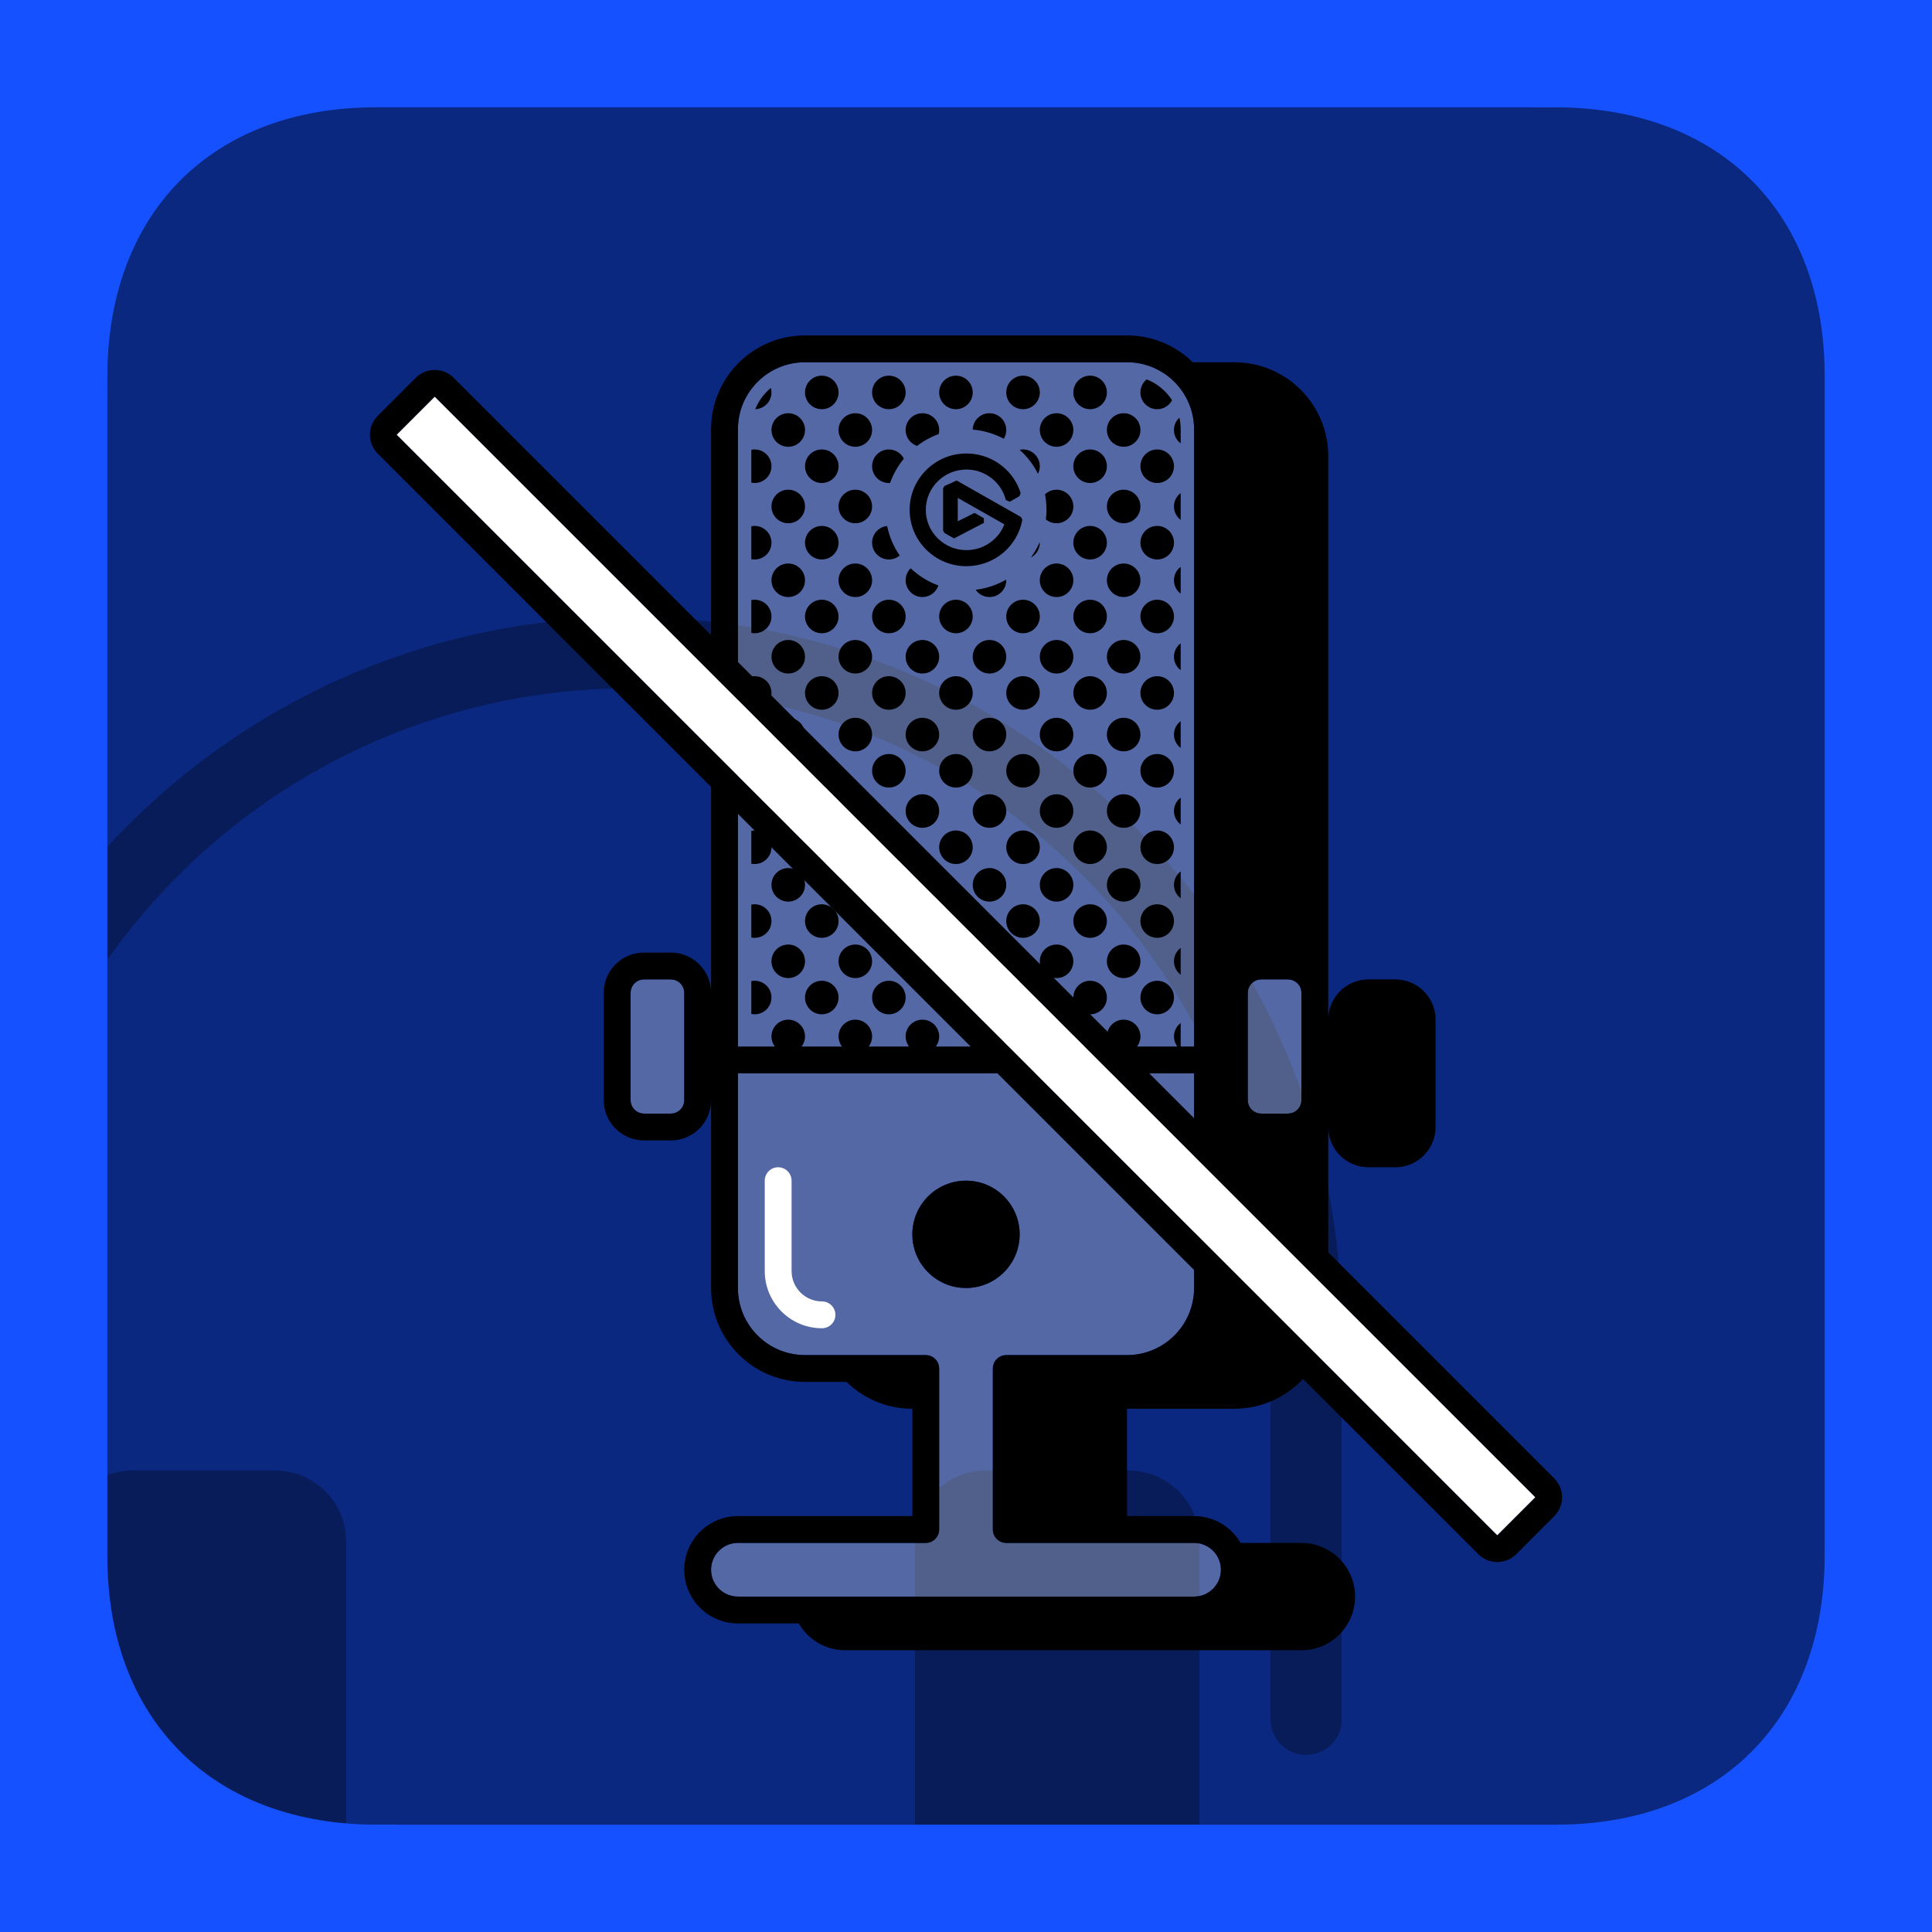 <?xml version="1.0" encoding="UTF-8"?>
<svg width="288px" height="288px" viewBox="0 0 288 288" version="1.1" xmlns="http://www.w3.org/2000/svg" xmlns:xlink="http://www.w3.org/1999/xlink">
    <title>Input / Wave Local Mute</title>
    <g id="Input-/-Wave-Local-Mute" stroke="none" stroke-width="1" fill="none" fill-rule="evenodd">
        <rect fill="#FFFFFF" x="0" y="0" width="288" height="288"></rect>
        <rect id="Background" fill="#1551FF" fill-rule="nonzero" x="0" y="0" width="288" height="288"></rect>
        <rect id="Black-Overlay" fill="#000000" opacity="0.5" x="0" y="0" width="288" height="288"></rect>
        <path d="M41,219.2 C46.854,219.2 51.6,223.946 51.6,229.8 L51.6,293.4 C51.6,299.254 46.854,304 41,304 L19.8,304 C13.946,304 9.2,299.254 9.2,293.4 L9.2,229.8 C9.2,223.946 13.946,219.2 19.8,219.2 L41,219.2 Z M168.2,219.2 C174.054,219.2 178.8,223.946 178.8,229.8 L178.8,293.4 C178.8,299.254 174.054,304 168.2,304 L147,304 C141.146,304 136.4,299.254 136.4,293.4 L136.4,229.8 C136.4,223.946 141.146,219.2 147,219.2 L168.2,219.2 Z M94,92 C151.55,92 198.388,137.863 199.959,195.033 L200,198 L200,256.3 C200,259.227 197.627,261.6 194.7,261.6 C192.098,261.6 189.934,259.725 189.485,257.253 L189.4,256.3 L189.4,198 C189.4,145.312 146.688,102.6 94,102.6 C42.253,102.6 0.129,143.8 -1.359,195.187 L-1.4,198 L-1.4,256.3 C-1.4,259.227 -3.773,261.6 -6.7,261.6 C-9.302,261.6 -11.466,259.725 -11.915,257.253 L-12,256.3 L-12,198 C-12,139.458 35.458,92 94,92 Z" id="Local_bg" fill="#000000" fill-rule="nonzero" opacity="0.3"></path>
        <path d="M168,54 L168.658,54.021 C173.782,54.354 177.855,58.547 177.996,63.722 L178,64 L178,192 L177.979,192.658 C177.646,197.782 173.453,201.855 168.278,201.996 L168,202 L150,202 L149.64,202.032 C148.759,202.192 148.079,202.929 148.006,203.838 L148,204 L148,228 L148.032,228.36 C148.192,229.241 148.929,229.921 149.838,229.994 L150,230 L178,230 L178.466,230.027 C180.456,230.258 182,231.949 182,234 C182,236.142 180.316,237.891 178.2,237.995 L178,238 L110,238 L109.534,237.973 C107.544,237.742 106,236.051 106,234 C106,231.858 107.684,230.109 109.8,230.005 L110,230 L138,230 L138.36,229.968 C139.241,229.808 139.921,229.071 139.994,228.162 L140,228 L140,204 L139.968,203.64 C139.808,202.759 139.071,202.079 138.162,202.006 L138,202 L120,202 L119.342,201.979 C114.218,201.646 110.145,197.453 110.004,192.278 L110,192 L110,64 L110.021,63.342 C110.354,58.218 114.547,54.145 119.722,54.004 L120,54 L168,54 Z M144,176 C139.582,176 136,179.582 136,184 C136,188.418 139.582,192 144,192 C148.418,192 152,188.418 152,184 C152,179.582 148.418,176 144,176 Z M100,146 L100.36,146.032 C101.241,146.192 101.921,146.929 101.994,147.838 L102,148 L102,164 L101.968,164.36 C101.808,165.241 101.071,165.921 100.162,165.994 L100,166 L96,166 L95.64,165.968 C94.759,165.808 94.079,165.071 94.006,164.162 L94,164 L94,148 L94.032,147.64 C94.192,146.759 94.929,146.079 95.838,146.006 L96,146 L100,146 Z M192,146 L192.36,146.032 C193.241,146.192 193.921,146.929 193.994,147.838 L194,148 L194,164 L193.968,164.36 C193.808,165.241 193.071,165.921 192.162,165.994 L192,166 L188,166 L187.64,165.968 C186.759,165.808 186.079,165.071 186.006,164.162 L186,164 L186,148 L186.032,147.64 C186.192,146.759 186.929,146.079 187.838,146.006 L188,146 L192,146 Z" id="Icon-fill" fill="#FFFFFF" fill-rule="nonzero" opacity="0.3"></path>
        <path d="M168,50 C171.704,50 175.072,51.439 177.576,53.787 L177.812,54.014 L177.797,53.999 L184,54 C191.474,54 197.581,59.857 197.979,67.232 L198,68 L197.999,147.979 L198,148 L198,151.953 L198.004,151.767 C198.119,148.754 200.456,146.311 203.422,146.027 L204,146 L208,146 C211.119,146 213.682,148.38 213.973,151.422 L214,152 L214,168 C214,171.119 211.62,173.682 208.578,173.973 L208,174 L204,174 C200.881,174 198.318,171.62 198.027,168.578 L198,168 L198,196 C198,203.474 192.143,209.581 184.768,209.979 L184,210 L168,210 L168,225.999 L152,226 L178,226 C180.874,226 183.395,227.516 184.805,229.792 L184.93,230 L194,230 C198.007,230 201.325,232.945 201.909,236.789 L201.978,237.403 L202,238 C202,242.217 198.736,245.673 194.597,245.978 L194,246 L126,246 C123.039,246 120.454,244.391 119.07,242 L110,242 C105.582,242 102,238.418 102,234 C102,229.783 105.264,226.327 109.403,226.022 L110,226 L136,226 L136,206 L136,206 L136,210 C132.186,210 128.727,208.474 126.202,206 L120,206 C112.783,206 106.842,200.54 106.082,193.525 L106.021,192.768 L106,192 L106,164 C106,167.119 103.62,169.682 100.578,169.973 L100,170 L96,170 C92.881,170 90.318,167.62 90.027,164.578 L90,164 L90,148 C90,144.881 92.38,142.318 95.422,142.027 L96,142 L100,142 C103.119,142 105.682,144.38 105.973,147.422 L106,148 L106,64 C106,56.526 111.857,50.419 119.232,50.021 L120,50 L168,50 Z M178,160 L110,160 L110,192 C110,197.302 114.126,201.64 119.342,201.979 L120,202 L138,202 C138.982,202 139.798,202.708 139.968,203.64 L140,204 L140,228 C140,228.982 139.292,229.798 138.36,229.968 L138,230 L110,230 C107.791,230 106,231.791 106,234 C106,236.051 107.544,237.742 109.534,237.973 L110,238 L178,238 C180.209,238 182,236.209 182,234 C182,231.949 180.456,230.258 178.466,230.027 L178,230 L150,230 C149.018,230 148.202,229.292 148.032,228.36 L148,228 L148,204 C148,203.018 148.708,202.202 149.64,202.032 L150,202 L168,202 C173.302,202 177.64,197.874 177.979,192.658 L178,192 L178,160 Z M144,176 C148.418,176 152,179.582 152,184 C152,188.418 148.418,192 144,192 C139.582,192 136,188.418 136,184 C136,179.582 139.582,176 144,176 Z M100,146 L96,146 C95.018,146 94.202,146.708 94.032,147.64 L94,148 L94,164 C94,164.982 94.708,165.798 95.64,165.968 L96,166 L100,166 C100.982,166 101.798,165.292 101.968,164.36 L102,164 L102,148 C102,147.018 101.292,146.202 100.36,146.032 L100,146 Z M192,146 L188,146 C187.018,146 186.202,146.708 186.032,147.64 L186,148 L186,164 C186,164.982 186.708,165.798 187.64,165.968 L188,166 L192,166 C192.982,166 193.798,165.292 193.968,164.36 L194,164 L194,148 C194,147.018 193.292,146.202 192.36,146.032 L192,146 Z M168,54 L120,54 C114.698,54 110.36,58.126 110.021,63.342 L110,64 L110,156 L115.502,156.001 C115.188,155.583 115.001,155.063 115.001,154.5 C115.001,153.119 116.121,152 117.501,152 C118.882,152 120.001,153.119 120.001,154.5 C120.001,155.063 119.815,155.583 119.501,156.001 L125.502,156.001 C125.188,155.583 125.001,155.063 125.001,154.5 C125.001,153.119 126.121,152 127.501,152 C128.882,152 130.001,153.119 130.001,154.5 C130.001,155.063 129.815,155.583 129.501,156.001 L135.502,156.001 C135.188,155.583 135.001,155.063 135.001,154.5 C135.001,153.119 136.121,152 137.501,152 C138.882,152 140.001,153.119 140.001,154.5 C140.001,155.063 139.815,155.583 139.501,156.001 L145.502,156.001 C145.188,155.583 145.001,155.063 145.001,154.5 C145.001,153.119 146.121,152 147.501,152 C148.882,152 150.001,153.119 150.001,154.5 C150.001,155.063 149.815,155.583 149.501,156.001 L155.502,156.001 C155.188,155.583 155.001,155.063 155.001,154.5 C155.001,153.119 156.121,152 157.501,152 C158.882,152 160.001,153.119 160.001,154.5 C160.001,155.063 159.815,155.583 159.501,156.001 L165.502,156.001 C165.188,155.583 165.001,155.063 165.001,154.5 C165.001,153.119 166.121,152 167.501,152 C168.882,152 170.001,153.119 170.001,154.5 C170.001,155.063 169.815,155.583 169.501,156.001 L175.502,156.001 C175.188,155.583 175.001,155.063 175.001,154.5 C175.001,153.682 175.394,152.957 176.001,152.5 L176.001,156 L178,156 L178,64 C178,58.698 173.874,54.36 168.658,54.021 L168,54 Z M162.501,146.2 C163.882,146.2 165.001,147.319 165.001,148.7 C165.001,150.081 163.882,151.2 162.501,151.2 C161.121,151.2 160.001,150.081 160.001,148.7 C160.001,147.319 161.121,146.2 162.501,146.2 Z M132.501,146.2 C133.882,146.2 135.001,147.319 135.001,148.7 C135.001,150.081 133.882,151.2 132.501,151.2 C131.121,151.2 130.001,150.081 130.001,148.7 C130.001,147.319 131.121,146.2 132.501,146.2 Z M142.501,146.2 C143.882,146.2 145.001,147.319 145.001,148.7 C145.001,150.081 143.882,151.2 142.501,151.2 C141.121,151.2 140.001,150.081 140.001,148.7 C140.001,147.319 141.121,146.2 142.501,146.2 Z M112.501,146.2 C113.882,146.2 115.001,147.319 115.001,148.7 C115.001,150.081 113.882,151.2 112.501,151.2 C112.33,151.2 112.162,151.183 112.001,151.15 L112.001,146.25 C112.162,146.217 112.33,146.2 112.501,146.2 Z M122.501,146.2 C123.882,146.2 125.001,147.319 125.001,148.7 C125.001,150.081 123.882,151.2 122.501,151.2 C121.121,151.2 120.001,150.081 120.001,148.7 C120.001,147.319 121.121,146.2 122.501,146.2 Z M152.501,146.2 C153.882,146.2 155.001,147.319 155.001,148.7 C155.001,150.081 153.882,151.2 152.501,151.2 C151.121,151.2 150.001,150.081 150.001,148.7 C150.001,147.319 151.121,146.2 152.501,146.2 Z M172.501,146.2 C173.882,146.2 175.001,147.319 175.001,148.7 C175.001,150.081 173.882,151.2 172.501,151.2 C171.121,151.2 170.001,150.081 170.001,148.7 C170.001,147.319 171.121,146.2 172.501,146.2 Z M127.501,140.8 C128.882,140.8 130.001,141.919 130.001,143.3 C130.001,144.681 128.882,145.8 127.501,145.8 C126.121,145.8 125.001,144.681 125.001,143.3 C125.001,141.919 126.121,140.8 127.501,140.8 Z M147.501,140.8 C148.882,140.8 150.001,141.919 150.001,143.3 C150.001,144.681 148.882,145.8 147.501,145.8 C146.121,145.8 145.001,144.681 145.001,143.3 C145.001,141.919 146.121,140.8 147.501,140.8 Z M157.501,140.8 C158.882,140.8 160.001,141.919 160.001,143.3 C160.001,144.681 158.882,145.8 157.501,145.8 C156.121,145.8 155.001,144.681 155.001,143.3 C155.001,141.919 156.121,140.8 157.501,140.8 Z M167.501,140.8 C168.882,140.8 170.001,141.919 170.001,143.3 C170.001,144.681 168.882,145.8 167.501,145.8 C166.121,145.8 165.001,144.681 165.001,143.3 C165.001,141.919 166.121,140.8 167.501,140.8 Z M137.501,140.8 C138.882,140.8 140.001,141.919 140.001,143.3 C140.001,144.681 138.882,145.8 137.501,145.8 C136.121,145.8 135.001,144.681 135.001,143.3 C135.001,141.919 136.121,140.8 137.501,140.8 Z M117.501,140.8 C118.882,140.8 120.001,141.919 120.001,143.3 C120.001,144.681 118.882,145.8 117.501,145.8 C116.121,145.8 115.001,144.681 115.001,143.3 C115.001,141.919 116.121,140.8 117.501,140.8 Z M176.001,141.3 L176.001,145.3 C175.394,144.843 175.001,144.118 175.001,143.3 C175.001,142.482 175.394,141.757 176.001,141.3 Z M132.501,134.8 C133.882,134.8 135.001,135.919 135.001,137.3 C135.001,138.681 133.882,139.8 132.501,139.8 C131.121,139.8 130.001,138.681 130.001,137.3 C130.001,135.919 131.121,134.8 132.501,134.8 Z M142.501,134.8 C143.882,134.8 145.001,135.919 145.001,137.3 C145.001,138.681 143.882,139.8 142.501,139.8 C141.121,139.8 140.001,138.681 140.001,137.3 C140.001,135.919 141.121,134.8 142.501,134.8 Z M112.501,134.8 C113.882,134.8 115.001,135.919 115.001,137.3 C115.001,138.681 113.882,139.8 112.501,139.8 C112.33,139.8 112.162,139.783 112.001,139.75 L112.001,134.85 C112.162,134.817 112.33,134.8 112.501,134.8 Z M122.501,134.8 C123.882,134.8 125.001,135.919 125.001,137.3 C125.001,138.681 123.882,139.8 122.501,139.8 C121.121,139.8 120.001,138.681 120.001,137.3 C120.001,135.919 121.121,134.8 122.501,134.8 Z M152.501,134.8 C153.882,134.8 155.001,135.919 155.001,137.3 C155.001,138.681 153.882,139.8 152.501,139.8 C151.121,139.8 150.001,138.681 150.001,137.3 C150.001,135.919 151.121,134.8 152.501,134.8 Z M162.501,134.8 C163.882,134.8 165.001,135.919 165.001,137.3 C165.001,138.681 163.882,139.8 162.501,139.8 C161.121,139.8 160.001,138.681 160.001,137.3 C160.001,135.919 161.121,134.8 162.501,134.8 Z M172.501,134.8 C173.882,134.8 175.001,135.919 175.001,137.3 C175.001,138.681 173.882,139.8 172.501,139.8 C171.121,139.8 170.001,138.681 170.001,137.3 C170.001,135.919 171.121,134.8 172.501,134.8 Z M127.501,129.4 C128.882,129.4 130.001,130.519 130.001,131.9 C130.001,133.281 128.882,134.4 127.501,134.4 C126.121,134.4 125.001,133.281 125.001,131.9 C125.001,130.519 126.121,129.4 127.501,129.4 Z M147.501,129.4 C148.882,129.4 150.001,130.519 150.001,131.9 C150.001,133.281 148.882,134.4 147.501,134.4 C146.121,134.4 145.001,133.281 145.001,131.9 C145.001,130.519 146.121,129.4 147.501,129.4 Z M157.501,129.4 C158.882,129.4 160.001,130.519 160.001,131.9 C160.001,133.281 158.882,134.4 157.501,134.4 C156.121,134.4 155.001,133.281 155.001,131.9 C155.001,130.519 156.121,129.4 157.501,129.4 Z M167.501,129.4 C168.882,129.4 170.001,130.519 170.001,131.9 C170.001,133.281 168.882,134.4 167.501,134.4 C166.121,134.4 165.001,133.281 165.001,131.9 C165.001,130.519 166.121,129.4 167.501,129.4 Z M137.501,129.4 C138.882,129.4 140.001,130.519 140.001,131.9 C140.001,133.281 138.882,134.4 137.501,134.4 C136.121,134.4 135.001,133.281 135.001,131.9 C135.001,130.519 136.121,129.4 137.501,129.4 Z M117.501,129.4 C118.882,129.4 120.001,130.519 120.001,131.9 C120.001,133.281 118.882,134.4 117.501,134.4 C116.121,134.4 115.001,133.281 115.001,131.9 C115.001,130.519 116.121,129.4 117.501,129.4 Z M176.001,129.9 L176.001,133.9 C175.394,133.443 175.001,132.718 175.001,131.9 C175.001,131.082 175.394,130.357 176.001,129.9 Z M172.501,123.8 C173.882,123.8 175.001,124.919 175.001,126.3 C175.001,127.681 173.882,128.8 172.501,128.8 C171.121,128.8 170.001,127.681 170.001,126.3 C170.001,124.919 171.121,123.8 172.501,123.8 Z M132.501,123.8 C133.882,123.8 135.001,124.919 135.001,126.3 C135.001,127.681 133.882,128.8 132.501,128.8 C131.121,128.8 130.001,127.681 130.001,126.3 C130.001,124.919 131.121,123.8 132.501,123.8 Z M142.501,123.8 C143.882,123.8 145.001,124.919 145.001,126.3 C145.001,127.681 143.882,128.8 142.501,128.8 C141.121,128.8 140.001,127.681 140.001,126.3 C140.001,124.919 141.121,123.8 142.501,123.8 Z M112.501,123.8 C113.882,123.8 115.001,124.919 115.001,126.3 C115.001,127.681 113.882,128.8 112.501,128.8 C112.33,128.8 112.162,128.783 112.001,128.75 L112.001,123.85 C112.162,123.817 112.33,123.8 112.501,123.8 Z M122.501,123.8 C123.882,123.8 125.001,124.919 125.001,126.3 C125.001,127.681 123.882,128.8 122.501,128.8 C121.121,128.8 120.001,127.681 120.001,126.3 C120.001,124.919 121.121,123.8 122.501,123.8 Z M152.501,123.8 C153.882,123.8 155.001,124.919 155.001,126.3 C155.001,127.681 153.882,128.8 152.501,128.8 C151.121,128.8 150.001,127.681 150.001,126.3 C150.001,124.919 151.121,123.8 152.501,123.8 Z M162.501,123.8 C163.882,123.8 165.001,124.919 165.001,126.3 C165.001,127.681 163.882,128.8 162.501,128.8 C161.121,128.8 160.001,127.681 160.001,126.3 C160.001,124.919 161.121,123.8 162.501,123.8 Z M127.501,118.4 C128.882,118.4 130.001,119.519 130.001,120.9 C130.001,122.281 128.882,123.4 127.501,123.4 C126.121,123.4 125.001,122.281 125.001,120.9 C125.001,119.519 126.121,118.4 127.501,118.4 Z M167.501,118.4 C168.882,118.4 170.001,119.519 170.001,120.9 C170.001,122.281 168.882,123.4 167.501,123.4 C166.121,123.4 165.001,122.281 165.001,120.9 C165.001,119.519 166.121,118.4 167.501,118.4 Z M137.501,118.4 C138.882,118.4 140.001,119.519 140.001,120.9 C140.001,122.281 138.882,123.4 137.501,123.4 C136.121,123.4 135.001,122.281 135.001,120.9 C135.001,119.519 136.121,118.4 137.501,118.4 Z M117.501,118.4 C118.882,118.4 120.001,119.519 120.001,120.9 C120.001,122.281 118.882,123.4 117.501,123.4 C116.121,123.4 115.001,122.281 115.001,120.9 C115.001,119.519 116.121,118.4 117.501,118.4 Z M157.501,118.4 C158.882,118.4 160.001,119.519 160.001,120.9 C160.001,122.281 158.882,123.4 157.501,123.4 C156.121,123.4 155.001,122.281 155.001,120.9 C155.001,119.519 156.121,118.4 157.501,118.4 Z M147.501,118.4 C148.882,118.4 150.001,119.519 150.001,120.9 C150.001,122.281 148.882,123.4 147.501,123.4 C146.121,123.4 145.001,122.281 145.001,120.9 C145.001,119.519 146.121,118.4 147.501,118.4 Z M176.001,118.9 L176.001,122.9 C175.394,122.443 175.001,121.718 175.001,120.9 C175.001,120.082 175.394,119.357 176.001,118.9 Z M172.501,112.4 C173.882,112.4 175.001,113.519 175.001,114.9 C175.001,116.281 173.882,117.4 172.501,117.4 C171.121,117.4 170.001,116.281 170.001,114.9 C170.001,113.519 171.121,112.4 172.501,112.4 Z M122.501,112.4 C123.882,112.4 125.001,113.519 125.001,114.9 C125.001,116.281 123.882,117.4 122.501,117.4 C121.121,117.4 120.001,116.281 120.001,114.9 C120.001,113.519 121.121,112.4 122.501,112.4 Z M112.501,112.4 C113.882,112.4 115.001,113.519 115.001,114.9 C115.001,116.281 113.882,117.4 112.501,117.4 C112.33,117.4 112.162,117.383 112.001,117.35 L112.001,112.45 C112.162,112.417 112.33,112.4 112.501,112.4 Z M152.501,112.4 C153.882,112.4 155.001,113.519 155.001,114.9 C155.001,116.281 153.882,117.4 152.501,117.4 C151.121,117.4 150.001,116.281 150.001,114.9 C150.001,113.519 151.121,112.4 152.501,112.4 Z M162.501,112.4 C163.882,112.4 165.001,113.519 165.001,114.9 C165.001,116.281 163.882,117.4 162.501,117.4 C161.121,117.4 160.001,116.281 160.001,114.9 C160.001,113.519 161.121,112.4 162.501,112.4 Z M142.501,112.4 C143.882,112.4 145.001,113.519 145.001,114.9 C145.001,116.281 143.882,117.4 142.501,117.4 C141.121,117.4 140.001,116.281 140.001,114.9 C140.001,113.519 141.121,112.4 142.501,112.4 Z M132.501,112.4 C133.882,112.4 135.001,113.519 135.001,114.9 C135.001,116.281 133.882,117.4 132.501,117.4 C131.121,117.4 130.001,116.281 130.001,114.9 C130.001,113.519 131.121,112.4 132.501,112.4 Z M127.501,107 C128.882,107 130.001,108.119 130.001,109.5 C130.001,110.881 128.882,112 127.501,112 C126.121,112 125.001,110.881 125.001,109.5 C125.001,108.119 126.121,107 127.501,107 Z M137.501,107 C138.882,107 140.001,108.119 140.001,109.5 C140.001,110.881 138.882,112 137.501,112 C136.121,112 135.001,110.881 135.001,109.5 C135.001,108.119 136.121,107 137.501,107 Z M117.501,107 C118.882,107 120.001,108.119 120.001,109.5 C120.001,110.881 118.882,112 117.501,112 C116.121,112 115.001,110.881 115.001,109.5 C115.001,108.119 116.121,107 117.501,107 Z M157.501,107 C158.882,107 160.001,108.119 160.001,109.5 C160.001,110.881 158.882,112 157.501,112 C156.121,112 155.001,110.881 155.001,109.5 C155.001,108.119 156.121,107 157.501,107 Z M167.501,107 C168.882,107 170.001,108.119 170.001,109.5 C170.001,110.881 168.882,112 167.501,112 C166.121,112 165.001,110.881 165.001,109.5 C165.001,108.119 166.121,107 167.501,107 Z M147.501,107 C148.882,107 150.001,108.119 150.001,109.5 C150.001,110.881 148.882,112 147.501,112 C146.121,112 145.001,110.881 145.001,109.5 C145.001,108.119 146.121,107 147.501,107 Z M176.001,107.5 L176.001,111.5 C175.394,111.043 175.001,110.318 175.001,109.5 C175.001,108.682 175.394,107.957 176.001,107.5 Z M112.501,100.8 C113.882,100.8 115.001,101.919 115.001,103.3 C115.001,104.681 113.882,105.8 112.501,105.8 C112.33,105.8 112.162,105.783 112.001,105.75 L112.001,100.85 C112.162,100.817 112.33,100.8 112.501,100.8 Z M132.501,100.8 C133.882,100.8 135.001,101.919 135.001,103.3 C135.001,104.681 133.882,105.8 132.501,105.8 C131.121,105.8 130.001,104.681 130.001,103.3 C130.001,101.919 131.121,100.8 132.501,100.8 Z M152.501,100.8 C153.882,100.8 155.001,101.919 155.001,103.3 C155.001,104.681 153.882,105.8 152.501,105.8 C151.121,105.8 150.001,104.681 150.001,103.3 C150.001,101.919 151.121,100.8 152.501,100.8 Z M142.501,100.8 C143.882,100.8 145.001,101.919 145.001,103.3 C145.001,104.681 143.882,105.8 142.501,105.8 C141.121,105.8 140.001,104.681 140.001,103.3 C140.001,101.919 141.121,100.8 142.501,100.8 Z M172.501,100.8 C173.882,100.8 175.001,101.919 175.001,103.3 C175.001,104.681 173.882,105.8 172.501,105.8 C171.121,105.8 170.001,104.681 170.001,103.3 C170.001,101.919 171.121,100.8 172.501,100.8 Z M122.501,100.8 C123.882,100.8 125.001,101.919 125.001,103.3 C125.001,104.681 123.882,105.8 122.501,105.8 C121.121,105.8 120.001,104.681 120.001,103.3 C120.001,101.919 121.121,100.8 122.501,100.8 Z M162.501,100.8 C163.882,100.8 165.001,101.919 165.001,103.3 C165.001,104.681 163.882,105.8 162.501,105.8 C161.121,105.8 160.001,104.681 160.001,103.3 C160.001,101.919 161.121,100.8 162.501,100.8 Z M117.501,95.4 C118.882,95.4 120.001,96.519 120.001,97.9 C120.001,99.281 118.882,100.4 117.501,100.4 C116.121,100.4 115.001,99.281 115.001,97.9 C115.001,96.519 116.121,95.4 117.501,95.4 Z M147.501,95.4 C148.882,95.4 150.001,96.519 150.001,97.9 C150.001,99.281 148.882,100.4 147.501,100.4 C146.121,100.4 145.001,99.281 145.001,97.9 C145.001,96.519 146.121,95.4 147.501,95.4 Z M127.501,95.4 C128.882,95.4 130.001,96.519 130.001,97.9 C130.001,99.281 128.882,100.4 127.501,100.4 C126.121,100.4 125.001,99.281 125.001,97.9 C125.001,96.519 126.121,95.4 127.501,95.4 Z M137.501,95.4 C138.882,95.4 140.001,96.519 140.001,97.9 C140.001,99.281 138.882,100.4 137.501,100.4 C136.121,100.4 135.001,99.281 135.001,97.9 C135.001,96.519 136.121,95.4 137.501,95.4 Z M167.501,95.4 C168.882,95.4 170.001,96.519 170.001,97.9 C170.001,99.281 168.882,100.4 167.501,100.4 C166.121,100.4 165.001,99.281 165.001,97.9 C165.001,96.519 166.121,95.4 167.501,95.4 Z M157.501,95.4 C158.882,95.4 160.001,96.519 160.001,97.9 C160.001,99.281 158.882,100.4 157.501,100.4 C156.121,100.4 155.001,99.281 155.001,97.9 C155.001,96.519 156.121,95.4 157.501,95.4 Z M176.001,95.9 L176.001,99.9 C175.394,99.443 175.001,98.718 175.001,97.9 C175.001,97.082 175.394,96.357 176.001,95.9 Z M132.501,89.4 C133.882,89.4 135.001,90.519 135.001,91.9 C135.001,93.281 133.882,94.4 132.501,94.4 C131.121,94.4 130.001,93.281 130.001,91.9 C130.001,90.519 131.121,89.4 132.501,89.4 Z M112.501,89.4 C113.882,89.4 115.001,90.519 115.001,91.9 C115.001,93.281 113.882,94.4 112.501,94.4 C112.33,94.4 112.162,94.383 112.001,94.35 L112.001,89.45 C112.162,89.417 112.33,89.4 112.501,89.4 Z M152.501,89.4 C153.882,89.4 155.001,90.519 155.001,91.9 C155.001,93.281 153.882,94.4 152.501,94.4 C151.121,94.4 150.001,93.281 150.001,91.9 C150.001,90.519 151.121,89.4 152.501,89.4 Z M172.501,89.4 C173.882,89.4 175.001,90.519 175.001,91.9 C175.001,93.281 173.882,94.4 172.501,94.4 C171.121,94.4 170.001,93.281 170.001,91.9 C170.001,90.519 171.121,89.4 172.501,89.4 Z M142.501,89.4 C143.882,89.4 145.001,90.519 145.001,91.9 C145.001,93.281 143.882,94.4 142.501,94.4 C141.121,94.4 140.001,93.281 140.001,91.9 C140.001,90.519 141.121,89.4 142.501,89.4 Z M162.501,89.4 C163.882,89.4 165.001,90.519 165.001,91.9 C165.001,93.281 163.882,94.4 162.501,94.4 C161.121,94.4 160.001,93.281 160.001,91.9 C160.001,90.519 161.121,89.4 162.501,89.4 Z M122.501,89.4 C123.882,89.4 125.001,90.519 125.001,91.9 C125.001,93.281 123.882,94.4 122.501,94.4 C121.121,94.4 120.001,93.281 120.001,91.9 C120.001,90.519 121.121,89.4 122.501,89.4 Z M127.501,84 C128.882,84 130.001,85.119 130.001,86.5 C130.001,87.881 128.882,89 127.501,89 C126.121,89 125.001,87.881 125.001,86.5 C125.001,85.119 126.121,84 127.501,84 Z M135.751,84.715 C136.928,85.829 138.329,86.707 139.879,87.274 L139.874,87.29 C139.543,88.284 138.606,89 137.501,89 C136.121,89 135.001,87.881 135.001,86.5 C135.001,85.801 135.288,85.169 135.751,84.715 Z M149.999,86.395 L150.001,86.5 L150.001,86.5 C150.001,87.881 148.882,89 147.501,89 C146.645,89 145.89,88.57 145.439,87.914 C147.085,87.718 148.628,87.188 149.999,86.395 Z M157.501,84 C158.882,84 160.001,85.119 160.001,86.5 C160.001,87.881 158.882,89 157.501,89 C156.121,89 155.001,87.881 155.001,86.5 C155.001,85.119 156.121,84 157.501,84 Z M167.501,84 C168.882,84 170.001,85.119 170.001,86.5 C170.001,87.881 168.882,89 167.501,89 C166.121,89 165.001,87.881 165.001,86.5 C165.001,85.119 166.121,84 167.501,84 Z M117.501,84 C118.882,84 120.001,85.119 120.001,86.5 C120.001,87.881 118.882,89 117.501,89 C116.121,89 115.001,87.881 115.001,86.5 C115.001,85.119 116.121,84 117.501,84 Z M176.001,84.5 L176.001,88.5 C175.394,88.043 175.001,87.318 175.001,86.5 C175.001,85.682 175.394,84.957 176.001,84.5 Z M144.066,67.6 C145.792,67.6 147.454,68.113 148.869,69.083 C150.252,70.031 151.311,71.348 151.93,72.892 C152.01,73.089 152.082,73.293 152.147,73.498 L152.147,73.498 L151.964,73.964 L150.531,74.788 L149.944,74.54 C149.897,74.357 149.842,74.174 149.778,73.997 C148.921,71.602 146.626,69.992 144.066,69.992 C140.724,69.992 138.006,72.688 138.006,76 C138.006,79.312 140.724,82.008 144.066,82.008 C145.365,82.008 146.603,81.605 147.649,80.842 C148.674,80.094 149.424,79.07 149.806,77.94 L149.803,77.945 L149.716,78.16 L142.772,74.22 L142.772,77.708 L145.272,76.462 L146.662,77.25 L146.663,77.945 L142.222,80.259 L140.791,79.45 L140.588,79.102 L140.588,72.796 L140.789,72.448 L142.614,71.631 L152.198,77.074 L152.394,77.493 C152.048,79.405 151.033,81.15 149.534,82.412 C148.009,83.694 146.068,84.4 144.066,84.4 C141.806,84.4 139.68,83.526 138.081,81.941 C136.482,80.355 135.601,78.244 135.601,76 C135.601,73.756 136.482,71.645 138.081,70.059 C139.68,68.474 141.806,67.6 144.066,67.6 Z M132.243,78.413 C132.571,80.018 133.218,81.506 134.116,82.807 L134.099,82.823 C133.666,83.183 133.109,83.4 132.501,83.4 C131.121,83.4 130.001,82.281 130.001,80.9 C130.001,79.607 130.984,78.543 132.243,78.413 Z M112.501,78.4 C113.882,78.4 115.001,79.519 115.001,80.9 C115.001,82.281 113.882,83.4 112.501,83.4 C112.33,83.4 112.162,83.383 112.001,83.35 L112.001,78.45 C112.162,78.417 112.33,78.4 112.501,78.4 Z M172.501,78.4 C173.882,78.4 175.001,79.519 175.001,80.9 C175.001,82.281 173.882,83.4 172.501,83.4 C171.121,83.4 170.001,82.281 170.001,80.9 C170.001,79.519 171.121,78.4 172.501,78.4 Z M122.501,78.4 C123.882,78.4 125.001,79.519 125.001,80.9 C125.001,82.281 123.882,83.4 122.501,83.4 C121.121,83.4 120.001,82.281 120.001,80.9 C120.001,79.519 121.121,78.4 122.501,78.4 Z M162.501,78.4 C163.882,78.4 165.001,79.519 165.001,80.9 C165.001,82.281 163.882,83.4 162.501,83.4 C161.121,83.4 160.001,82.281 160.001,80.9 C160.001,79.519 161.121,78.4 162.501,78.4 Z M154.999,80.806 C155.001,80.837 155.001,80.868 155.001,80.9 C155.001,81.86 154.46,82.693 153.667,83.112 C154.192,82.399 154.64,81.626 154.999,80.806 Z M127.501,73 C128.882,73 130.001,74.119 130.001,75.5 C130.001,76.881 128.882,78 127.501,78 C126.121,78 125.001,76.881 125.001,75.5 C125.001,74.119 126.121,73 127.501,73 Z M157.501,73 C158.882,73 160.001,74.119 160.001,75.5 C160.001,76.881 158.882,78 157.501,78 C156.899,78 156.346,77.787 155.914,77.432 C155.971,76.962 156,76.484 156,76 C156,75.21 155.924,74.437 155.778,73.689 C156.226,73.262 156.833,73 157.501,73 Z M167.501,73 C168.882,73 170.001,74.119 170.001,75.5 C170.001,76.881 168.882,78 167.501,78 C166.121,78 165.001,76.881 165.001,75.5 C165.001,74.119 166.121,73 167.501,73 Z M117.501,73 C118.882,73 120.001,74.119 120.001,75.5 C120.001,76.881 118.882,78 117.501,78 C116.121,78 115.001,76.881 115.001,75.5 C115.001,74.119 116.121,73 117.501,73 Z M176.001,73.5 L176.001,77.5 C175.394,77.043 175.001,76.318 175.001,75.5 C175.001,74.682 175.394,73.957 176.001,73.5 Z M132.501,67 C133.477,67 134.323,67.559 134.735,68.375 C133.855,69.442 133.156,70.663 132.686,71.992 C132.626,71.998 132.564,72 132.501,72 C131.121,72 130.001,70.881 130.001,69.5 C130.001,68.119 131.121,67 132.501,67 Z M172.501,67 C173.882,67 175.001,68.119 175.001,69.5 C175.001,70.881 173.882,72 172.501,72 C171.121,72 170.001,70.881 170.001,69.5 C170.001,68.119 171.121,67 172.501,67 Z M112.501,67 C113.882,67 115.001,68.119 115.001,69.5 C115.001,70.881 113.882,72 112.501,72 C112.33,72 112.162,71.983 112.001,71.95 L112.001,67.05 C112.162,67.017 112.33,67 112.501,67 Z M122.501,67 C123.882,67 125.001,68.119 125.001,69.5 C125.001,70.881 123.882,72 122.501,72 C121.121,72 120.001,70.881 120.001,69.5 C120.001,68.119 121.121,67 122.501,67 Z M162.501,67 C163.882,67 165.001,68.119 165.001,69.5 C165.001,70.881 163.882,72 162.501,72 C161.121,72 160.001,70.881 160.001,69.5 C160.001,68.119 161.121,67 162.501,67 Z M152.501,67 C153.882,67 155.001,68.119 155.001,69.5 C155.001,69.906 154.905,70.289 154.733,70.628 C154.051,69.268 153.119,68.056 151.996,67.052 C152.158,67.018 152.328,67 152.501,67 Z M127.501,61.6 C128.882,61.6 130.001,62.719 130.001,64.1 C130.001,65.481 128.882,66.6 127.501,66.6 C126.121,66.6 125.001,65.481 125.001,64.1 C125.001,62.719 126.121,61.6 127.501,61.6 Z M117.501,61.6 C118.882,61.6 120.001,62.719 120.001,64.1 C120.001,65.481 118.882,66.6 117.501,66.6 C116.121,66.6 115.001,65.481 115.001,64.1 C115.001,62.719 116.121,61.6 117.501,61.6 Z M157.501,61.6 C158.882,61.6 160.001,62.719 160.001,64.1 C160.001,65.481 158.882,66.6 157.501,66.6 C156.121,66.6 155.001,65.481 155.001,64.1 C155.001,62.719 156.121,61.6 157.501,61.6 Z M167.501,61.6 C168.882,61.6 170.001,62.719 170.001,64.1 C170.001,65.481 168.882,66.6 167.501,66.6 C166.121,66.6 165.001,65.481 165.001,64.1 C165.001,62.719 166.121,61.6 167.501,61.6 Z M137.501,61.6 C138.882,61.6 140.001,62.719 140.001,64.1 C140.001,64.31 139.975,64.514 139.926,64.709 C138.758,65.131 137.674,65.729 136.706,66.471 C135.715,66.139 135.001,65.203 135.001,64.1 C135.001,62.719 136.121,61.6 137.501,61.6 Z M175.811,62.258 C175.936,62.819 176.001,63.402 176.001,64 L176.001,66.1 C175.394,65.643 175.001,64.918 175.001,64.1 C175.001,63.371 175.313,62.715 175.811,62.258 Z M147.501,61.6 C148.882,61.6 150.001,62.719 150.001,64.1 C150.001,64.577 149.867,65.024 149.635,65.403 C148.233,64.656 146.666,64.179 145.003,64.041 L145.001,64.1 C145.001,62.719 146.121,61.6 147.501,61.6 Z M142.501,56 C143.882,56 145.001,57.119 145.001,58.5 C145.001,59.881 143.882,61 142.501,61 C141.121,61 140.001,59.881 140.001,58.5 C140.001,57.119 141.121,56 142.501,56 Z M122.501,56 C123.882,56 125.001,57.119 125.001,58.5 C125.001,59.881 123.882,61 122.501,61 C121.121,61 120.001,59.881 120.001,58.5 C120.001,57.119 121.121,56 122.501,56 Z M152.501,56 C153.882,56 155.001,57.119 155.001,58.5 C155.001,59.881 153.882,61 152.501,61 C151.121,61 150.001,59.881 150.001,58.5 C150.001,57.119 151.121,56 152.501,56 Z M162.501,56 C163.882,56 165.001,57.119 165.001,58.5 C165.001,59.881 163.882,61 162.501,61 C161.121,61 160.001,59.881 160.001,58.5 C160.001,57.119 161.121,56 162.501,56 Z M170.933,56.553 C172.495,57.17 173.817,58.263 174.719,59.654 L174.686,59.717 C174.258,60.482 173.44,61 172.501,61 C171.121,61 170.001,59.881 170.001,58.5 C170.001,57.713 170.365,57.011 170.933,56.553 Z M132.501,56 C133.882,56 135.001,57.119 135.001,58.5 C135.001,59.881 133.882,61 132.501,61 C131.121,61 130.001,59.881 130.001,58.5 C130.001,57.119 131.121,56 132.501,56 Z M114.91,57.829 C114.97,58.043 115.001,58.268 115.001,58.5 C115.001,59.853 113.927,60.955 112.585,60.999 C113.087,59.756 113.893,58.669 114.91,57.829 Z" id="shadow-with-outline" fill="#000000" fill-rule="nonzero"></path>
        <path d="M116,174 C116.982,174 117.798,174.708 117.968,175.64 L118,176 L118,189.469 C118,191.972 120.028,194 122.531,194 C123.635,194 124.531,194.895 124.531,196 C124.531,197.105 123.635,198 122.531,198 C118.024,198 114.334,194.506 114.021,190.079 L114,189.469 L114,176 C114,174.895 114.895,174 116,174 Z" id="Highlight" fill="#FFFFFF" fill-rule="nonzero"></path>
        <path d="M231.681,220.368 C233.243,221.93 233.243,224.462 231.681,226.024 L226.024,231.681 C224.462,233.243 221.93,233.243 220.368,231.681 L56.319,67.632 C54.757,66.07 54.757,63.538 56.319,61.976 L61.976,56.319 C63.538,54.757 66.07,54.757 67.632,56.319 L231.681,220.368 Z M228.853,223.196 L64.804,59.147 L59.147,64.804 L223.196,228.853 L228.853,223.196 Z" id="Shape" fill="#000000" fill-rule="nonzero"></path>
        <polygon id="White-Part-Mute" fill="#FFFFFF" fill-rule="nonzero" transform="translate(144, 144) rotate(45) translate(-144, -144) " points="260 140 28 140 28 148 260 148"></polygon>
        <path d="M228,1.73194792e-13 C240.042,1.73194792e-13 260.042,1.73194792e-13 288,1.73194792e-13 C288,21.805 288,41.805 288,60 L288,228 C288,237.554 288,257.554 288,288 C260.538,288 240.538,288 228,288 L60,288 C46.779,288 26.779,288 -1.27897692e-13,288 C-1.27897692e-13,256.871 -1.27897692e-13,236.871 -1.27897692e-13,228 L-1.27897692e-13,60 C-1.27897692e-13,48.356 -1.27897692e-13,28.356 -1.27897692e-13,1.73194792e-13 C29.553,1.73194792e-13 49.553,1.73194792e-13 60,1.73194792e-13 L228,1.73194792e-13 Z M228,16 L56,16 C31.942,16 16.394,31.307 16.006,55.272 L16,60 L16,232 C16,256.058 31.307,271.606 55.272,271.994 L60,272 L232,272 C256.058,272 271.606,256.693 271.994,232.728 L272,228 L272,56 C272,31.942 256.693,16.394 232.728,16.006 L228,16 Z" id="Rectangle" fill="#1551FF" fill-rule="nonzero"></path>
    </g>
</svg>